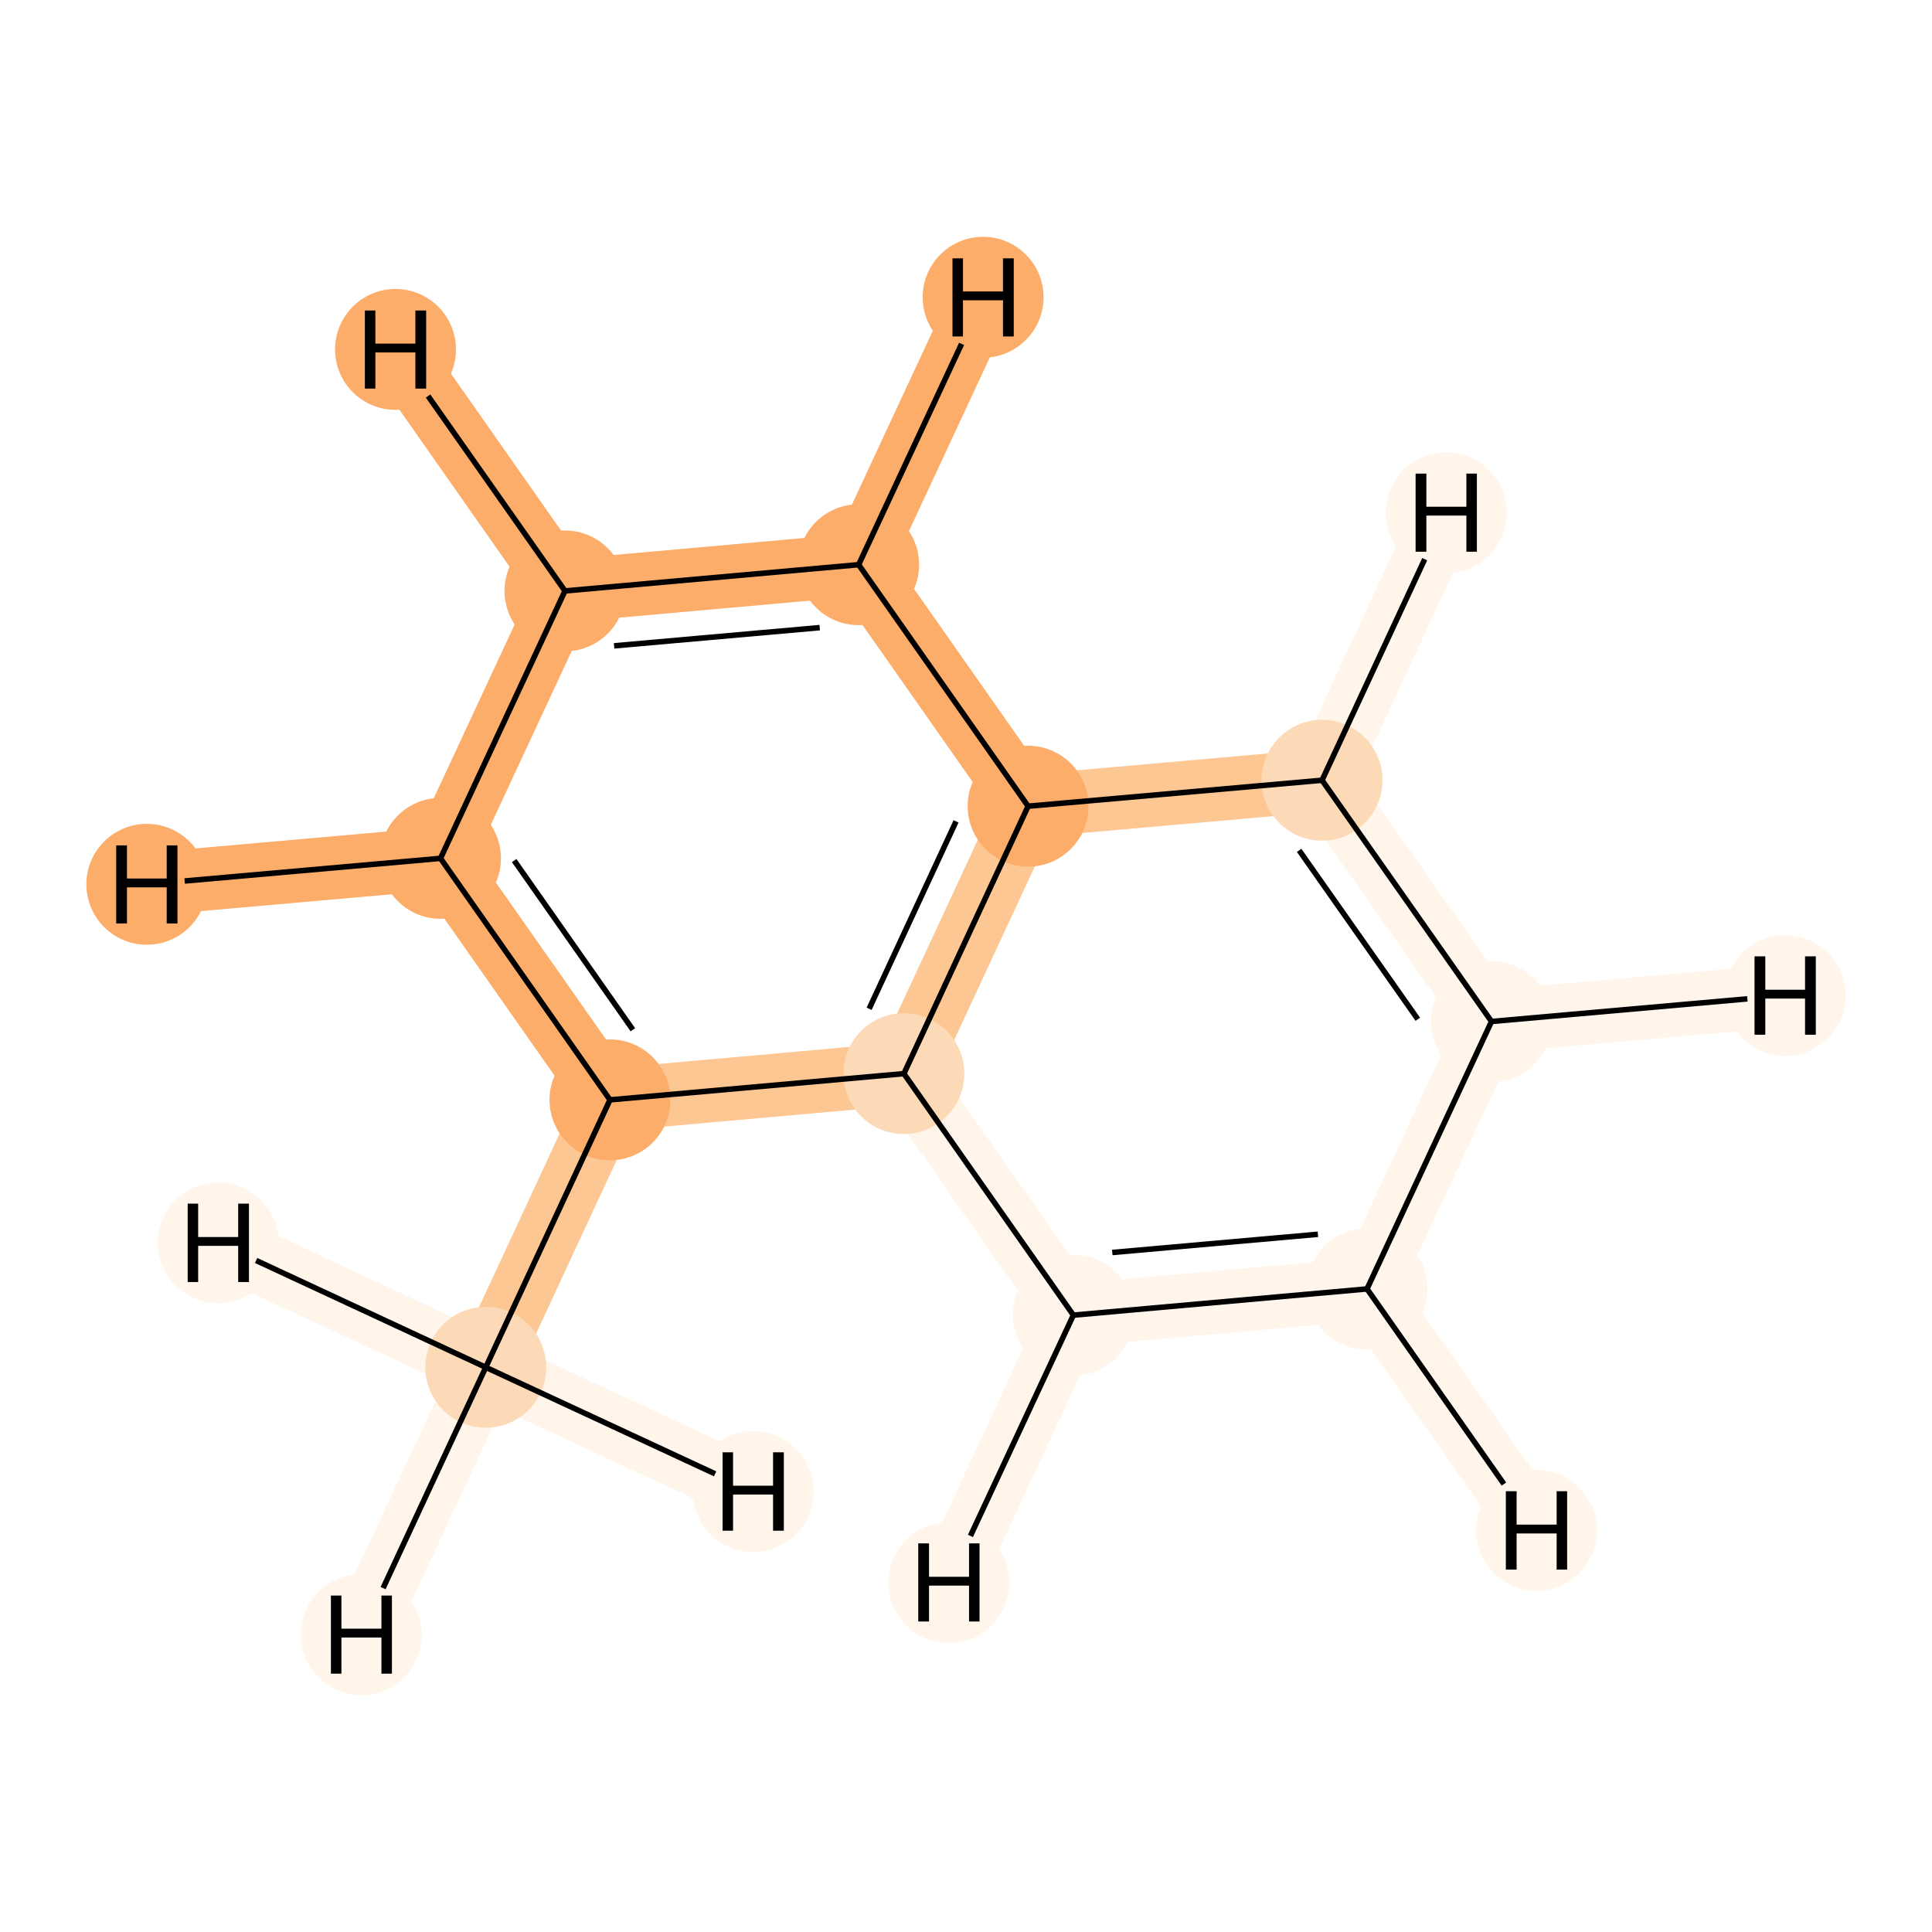 <?xml version='1.0' encoding='iso-8859-1'?>
<svg version='1.1' baseProfile='full'
              xmlns='http://www.w3.org/2000/svg'
                      xmlns:rdkit='http://www.rdkit.org/xml'
                      xmlns:xlink='http://www.w3.org/1999/xlink'
                  xml:space='preserve'
width='700px' height='700px' viewBox='0 0 700 700'>
<!-- END OF HEADER -->
<rect style='opacity:1.0;fill:#FFFFFF;stroke:none' width='700.0' height='700.0' x='0.0' y='0.0'> </rect>
<path d='M 176.0,495.4 L 221.0,398.5' style='fill:none;fill-rule:evenodd;stroke:#FDC793;stroke-width:22.8px;stroke-linecap:butt;stroke-linejoin:miter;stroke-opacity:1' />
<path d='M 176.0,495.4 L 130.9,592.3' style='fill:none;fill-rule:evenodd;stroke:#FFF5EB;stroke-width:22.8px;stroke-linecap:butt;stroke-linejoin:miter;stroke-opacity:1' />
<path d='M 176.0,495.4 L 79.1,450.3' style='fill:none;fill-rule:evenodd;stroke:#FFF5EB;stroke-width:22.8px;stroke-linecap:butt;stroke-linejoin:miter;stroke-opacity:1' />
<path d='M 176.0,495.4 L 272.9,540.4' style='fill:none;fill-rule:evenodd;stroke:#FFF5EB;stroke-width:22.8px;stroke-linecap:butt;stroke-linejoin:miter;stroke-opacity:1' />
<path d='M 221.0,398.5 L 159.6,311.0' style='fill:none;fill-rule:evenodd;stroke:#FDAD6A;stroke-width:22.8px;stroke-linecap:butt;stroke-linejoin:miter;stroke-opacity:1' />
<path d='M 221.0,398.5 L 327.5,389.0' style='fill:none;fill-rule:evenodd;stroke:#FDC793;stroke-width:22.8px;stroke-linecap:butt;stroke-linejoin:miter;stroke-opacity:1' />
<path d='M 159.6,311.0 L 204.7,214.1' style='fill:none;fill-rule:evenodd;stroke:#FDAD6A;stroke-width:22.8px;stroke-linecap:butt;stroke-linejoin:miter;stroke-opacity:1' />
<path d='M 159.6,311.0 L 53.2,320.4' style='fill:none;fill-rule:evenodd;stroke:#FDAD6A;stroke-width:22.8px;stroke-linecap:butt;stroke-linejoin:miter;stroke-opacity:1' />
<path d='M 204.7,214.1 L 311.1,204.6' style='fill:none;fill-rule:evenodd;stroke:#FDAD6A;stroke-width:22.8px;stroke-linecap:butt;stroke-linejoin:miter;stroke-opacity:1' />
<path d='M 204.7,214.1 L 143.3,126.6' style='fill:none;fill-rule:evenodd;stroke:#FDAD6A;stroke-width:22.8px;stroke-linecap:butt;stroke-linejoin:miter;stroke-opacity:1' />
<path d='M 311.1,204.6 L 372.5,292.1' style='fill:none;fill-rule:evenodd;stroke:#FDAD6A;stroke-width:22.8px;stroke-linecap:butt;stroke-linejoin:miter;stroke-opacity:1' />
<path d='M 311.1,204.6 L 356.2,107.7' style='fill:none;fill-rule:evenodd;stroke:#FDAD6A;stroke-width:22.8px;stroke-linecap:butt;stroke-linejoin:miter;stroke-opacity:1' />
<path d='M 372.5,292.1 L 327.5,389.0' style='fill:none;fill-rule:evenodd;stroke:#FDC793;stroke-width:22.8px;stroke-linecap:butt;stroke-linejoin:miter;stroke-opacity:1' />
<path d='M 372.5,292.1 L 479.0,282.7' style='fill:none;fill-rule:evenodd;stroke:#FDC793;stroke-width:22.8px;stroke-linecap:butt;stroke-linejoin:miter;stroke-opacity:1' />
<path d='M 327.5,389.0 L 388.9,476.5' style='fill:none;fill-rule:evenodd;stroke:#FFF5EB;stroke-width:22.8px;stroke-linecap:butt;stroke-linejoin:miter;stroke-opacity:1' />
<path d='M 388.9,476.5 L 495.3,467.0' style='fill:none;fill-rule:evenodd;stroke:#FFF5EB;stroke-width:22.8px;stroke-linecap:butt;stroke-linejoin:miter;stroke-opacity:1' />
<path d='M 388.9,476.5 L 343.8,573.4' style='fill:none;fill-rule:evenodd;stroke:#FFF5EB;stroke-width:22.8px;stroke-linecap:butt;stroke-linejoin:miter;stroke-opacity:1' />
<path d='M 495.3,467.0 L 540.4,370.1' style='fill:none;fill-rule:evenodd;stroke:#FFF5EB;stroke-width:22.8px;stroke-linecap:butt;stroke-linejoin:miter;stroke-opacity:1' />
<path d='M 495.3,467.0 L 556.7,554.5' style='fill:none;fill-rule:evenodd;stroke:#FFF5EB;stroke-width:22.8px;stroke-linecap:butt;stroke-linejoin:miter;stroke-opacity:1' />
<path d='M 540.4,370.1 L 479.0,282.7' style='fill:none;fill-rule:evenodd;stroke:#FFF5EB;stroke-width:22.8px;stroke-linecap:butt;stroke-linejoin:miter;stroke-opacity:1' />
<path d='M 540.4,370.1 L 646.8,360.7' style='fill:none;fill-rule:evenodd;stroke:#FFF5EB;stroke-width:22.8px;stroke-linecap:butt;stroke-linejoin:miter;stroke-opacity:1' />
<path d='M 479.0,282.7 L 524.0,185.8' style='fill:none;fill-rule:evenodd;stroke:#FFF5EB;stroke-width:22.8px;stroke-linecap:butt;stroke-linejoin:miter;stroke-opacity:1' />
<ellipse cx='176.0' cy='495.4' rx='21.4' ry='21.4'  style='fill:#FDDAB7;fill-rule:evenodd;stroke:#FDDAB7;stroke-width:1.0px;stroke-linecap:butt;stroke-linejoin:miter;stroke-opacity:1' />
<ellipse cx='221.0' cy='398.5' rx='21.4' ry='21.4'  style='fill:#FDAD6A;fill-rule:evenodd;stroke:#FDAD6A;stroke-width:1.0px;stroke-linecap:butt;stroke-linejoin:miter;stroke-opacity:1' />
<ellipse cx='159.6' cy='311.0' rx='21.4' ry='21.4'  style='fill:#FDAD6A;fill-rule:evenodd;stroke:#FDAD6A;stroke-width:1.0px;stroke-linecap:butt;stroke-linejoin:miter;stroke-opacity:1' />
<ellipse cx='204.7' cy='214.1' rx='21.4' ry='21.4'  style='fill:#FDAD6A;fill-rule:evenodd;stroke:#FDAD6A;stroke-width:1.0px;stroke-linecap:butt;stroke-linejoin:miter;stroke-opacity:1' />
<ellipse cx='311.1' cy='204.6' rx='21.4' ry='21.4'  style='fill:#FDAD6A;fill-rule:evenodd;stroke:#FDAD6A;stroke-width:1.0px;stroke-linecap:butt;stroke-linejoin:miter;stroke-opacity:1' />
<ellipse cx='372.5' cy='292.1' rx='21.4' ry='21.4'  style='fill:#FDAD6A;fill-rule:evenodd;stroke:#FDAD6A;stroke-width:1.0px;stroke-linecap:butt;stroke-linejoin:miter;stroke-opacity:1' />
<ellipse cx='327.5' cy='389.0' rx='21.4' ry='21.4'  style='fill:#FDDAB7;fill-rule:evenodd;stroke:#FDDAB7;stroke-width:1.0px;stroke-linecap:butt;stroke-linejoin:miter;stroke-opacity:1' />
<ellipse cx='388.9' cy='476.5' rx='21.4' ry='21.4'  style='fill:#FFF5EB;fill-rule:evenodd;stroke:#FFF5EB;stroke-width:1.0px;stroke-linecap:butt;stroke-linejoin:miter;stroke-opacity:1' />
<ellipse cx='495.3' cy='467.0' rx='21.4' ry='21.4'  style='fill:#FFF5EB;fill-rule:evenodd;stroke:#FFF5EB;stroke-width:1.0px;stroke-linecap:butt;stroke-linejoin:miter;stroke-opacity:1' />
<ellipse cx='540.4' cy='370.1' rx='21.4' ry='21.4'  style='fill:#FFF5EB;fill-rule:evenodd;stroke:#FFF5EB;stroke-width:1.0px;stroke-linecap:butt;stroke-linejoin:miter;stroke-opacity:1' />
<ellipse cx='479.0' cy='282.7' rx='21.4' ry='21.4'  style='fill:#FDDAB7;fill-rule:evenodd;stroke:#FDDAB7;stroke-width:1.0px;stroke-linecap:butt;stroke-linejoin:miter;stroke-opacity:1' />
<ellipse cx='130.9' cy='592.3' rx='21.4' ry='21.4'  style='fill:#FFF5EB;fill-rule:evenodd;stroke:#FFF5EB;stroke-width:1.0px;stroke-linecap:butt;stroke-linejoin:miter;stroke-opacity:1' />
<ellipse cx='79.1' cy='450.3' rx='21.4' ry='21.4'  style='fill:#FFF5EB;fill-rule:evenodd;stroke:#FFF5EB;stroke-width:1.0px;stroke-linecap:butt;stroke-linejoin:miter;stroke-opacity:1' />
<ellipse cx='272.9' cy='540.4' rx='21.4' ry='21.4'  style='fill:#FFF5EB;fill-rule:evenodd;stroke:#FFF5EB;stroke-width:1.0px;stroke-linecap:butt;stroke-linejoin:miter;stroke-opacity:1' />
<ellipse cx='53.2' cy='320.4' rx='21.4' ry='21.4'  style='fill:#FDAD6A;fill-rule:evenodd;stroke:#FDAD6A;stroke-width:1.0px;stroke-linecap:butt;stroke-linejoin:miter;stroke-opacity:1' />
<ellipse cx='143.3' cy='126.6' rx='21.4' ry='21.4'  style='fill:#FDAD6A;fill-rule:evenodd;stroke:#FDAD6A;stroke-width:1.0px;stroke-linecap:butt;stroke-linejoin:miter;stroke-opacity:1' />
<ellipse cx='356.2' cy='107.7' rx='21.4' ry='21.4'  style='fill:#FDAD6A;fill-rule:evenodd;stroke:#FDAD6A;stroke-width:1.0px;stroke-linecap:butt;stroke-linejoin:miter;stroke-opacity:1' />
<ellipse cx='343.8' cy='573.4' rx='21.4' ry='21.4'  style='fill:#FFF5EB;fill-rule:evenodd;stroke:#FFF5EB;stroke-width:1.0px;stroke-linecap:butt;stroke-linejoin:miter;stroke-opacity:1' />
<ellipse cx='556.7' cy='554.5' rx='21.4' ry='21.4'  style='fill:#FFF5EB;fill-rule:evenodd;stroke:#FFF5EB;stroke-width:1.0px;stroke-linecap:butt;stroke-linejoin:miter;stroke-opacity:1' />
<ellipse cx='646.8' cy='360.7' rx='21.4' ry='21.4'  style='fill:#FFF5EB;fill-rule:evenodd;stroke:#FFF5EB;stroke-width:1.0px;stroke-linecap:butt;stroke-linejoin:miter;stroke-opacity:1' />
<ellipse cx='524.0' cy='185.8' rx='21.4' ry='21.4'  style='fill:#FFF5EB;fill-rule:evenodd;stroke:#FFF5EB;stroke-width:1.0px;stroke-linecap:butt;stroke-linejoin:miter;stroke-opacity:1' />
<path class='bond-0 atom-0 atom-1' d='M 176.0,495.4 L 221.0,398.5' style='fill:none;fill-rule:evenodd;stroke:#000000;stroke-width:2.0px;stroke-linecap:butt;stroke-linejoin:miter;stroke-opacity:1' />
<path class='bond-12 atom-0 atom-11' d='M 176.0,495.4 L 138.8,575.4' style='fill:none;fill-rule:evenodd;stroke:#000000;stroke-width:2.0px;stroke-linecap:butt;stroke-linejoin:miter;stroke-opacity:1' />
<path class='bond-13 atom-0 atom-12' d='M 176.0,495.4 L 92.8,456.7' style='fill:none;fill-rule:evenodd;stroke:#000000;stroke-width:2.0px;stroke-linecap:butt;stroke-linejoin:miter;stroke-opacity:1' />
<path class='bond-14 atom-0 atom-13' d='M 176.0,495.4 L 259.1,534.0' style='fill:none;fill-rule:evenodd;stroke:#000000;stroke-width:2.0px;stroke-linecap:butt;stroke-linejoin:miter;stroke-opacity:1' />
<path class='bond-1 atom-1 atom-2' d='M 221.0,398.5 L 159.6,311.0' style='fill:none;fill-rule:evenodd;stroke:#000000;stroke-width:2.0px;stroke-linecap:butt;stroke-linejoin:miter;stroke-opacity:1' />
<path class='bond-1 atom-1 atom-2' d='M 229.3,373.1 L 186.3,311.8' style='fill:none;fill-rule:evenodd;stroke:#000000;stroke-width:2.0px;stroke-linecap:butt;stroke-linejoin:miter;stroke-opacity:1' />
<path class='bond-10 atom-6 atom-1' d='M 327.5,389.0 L 221.0,398.5' style='fill:none;fill-rule:evenodd;stroke:#000000;stroke-width:2.0px;stroke-linecap:butt;stroke-linejoin:miter;stroke-opacity:1' />
<path class='bond-2 atom-2 atom-3' d='M 159.6,311.0 L 204.7,214.1' style='fill:none;fill-rule:evenodd;stroke:#000000;stroke-width:2.0px;stroke-linecap:butt;stroke-linejoin:miter;stroke-opacity:1' />
<path class='bond-15 atom-2 atom-14' d='M 159.6,311.0 L 66.9,319.2' style='fill:none;fill-rule:evenodd;stroke:#000000;stroke-width:2.0px;stroke-linecap:butt;stroke-linejoin:miter;stroke-opacity:1' />
<path class='bond-3 atom-3 atom-4' d='M 204.7,214.1 L 311.1,204.6' style='fill:none;fill-rule:evenodd;stroke:#000000;stroke-width:2.0px;stroke-linecap:butt;stroke-linejoin:miter;stroke-opacity:1' />
<path class='bond-3 atom-3 atom-4' d='M 222.5,234.0 L 297.0,227.4' style='fill:none;fill-rule:evenodd;stroke:#000000;stroke-width:2.0px;stroke-linecap:butt;stroke-linejoin:miter;stroke-opacity:1' />
<path class='bond-16 atom-3 atom-15' d='M 204.7,214.1 L 155.1,143.5' style='fill:none;fill-rule:evenodd;stroke:#000000;stroke-width:2.0px;stroke-linecap:butt;stroke-linejoin:miter;stroke-opacity:1' />
<path class='bond-4 atom-4 atom-5' d='M 311.1,204.6 L 372.5,292.1' style='fill:none;fill-rule:evenodd;stroke:#000000;stroke-width:2.0px;stroke-linecap:butt;stroke-linejoin:miter;stroke-opacity:1' />
<path class='bond-17 atom-4 atom-16' d='M 311.1,204.6 L 348.4,124.6' style='fill:none;fill-rule:evenodd;stroke:#000000;stroke-width:2.0px;stroke-linecap:butt;stroke-linejoin:miter;stroke-opacity:1' />
<path class='bond-5 atom-5 atom-6' d='M 372.5,292.1 L 327.5,389.0' style='fill:none;fill-rule:evenodd;stroke:#000000;stroke-width:2.0px;stroke-linecap:butt;stroke-linejoin:miter;stroke-opacity:1' />
<path class='bond-5 atom-5 atom-6' d='M 346.4,297.6 L 314.9,365.5' style='fill:none;fill-rule:evenodd;stroke:#000000;stroke-width:2.0px;stroke-linecap:butt;stroke-linejoin:miter;stroke-opacity:1' />
<path class='bond-11 atom-10 atom-5' d='M 479.0,282.7 L 372.5,292.1' style='fill:none;fill-rule:evenodd;stroke:#000000;stroke-width:2.0px;stroke-linecap:butt;stroke-linejoin:miter;stroke-opacity:1' />
<path class='bond-6 atom-6 atom-7' d='M 327.5,389.0 L 388.9,476.5' style='fill:none;fill-rule:evenodd;stroke:#000000;stroke-width:2.0px;stroke-linecap:butt;stroke-linejoin:miter;stroke-opacity:1' />
<path class='bond-7 atom-7 atom-8' d='M 388.9,476.5 L 495.3,467.0' style='fill:none;fill-rule:evenodd;stroke:#000000;stroke-width:2.0px;stroke-linecap:butt;stroke-linejoin:miter;stroke-opacity:1' />
<path class='bond-7 atom-7 atom-8' d='M 403.0,453.8 L 477.5,447.2' style='fill:none;fill-rule:evenodd;stroke:#000000;stroke-width:2.0px;stroke-linecap:butt;stroke-linejoin:miter;stroke-opacity:1' />
<path class='bond-18 atom-7 atom-17' d='M 388.9,476.5 L 351.6,556.5' style='fill:none;fill-rule:evenodd;stroke:#000000;stroke-width:2.0px;stroke-linecap:butt;stroke-linejoin:miter;stroke-opacity:1' />
<path class='bond-8 atom-8 atom-9' d='M 495.3,467.0 L 540.4,370.1' style='fill:none;fill-rule:evenodd;stroke:#000000;stroke-width:2.0px;stroke-linecap:butt;stroke-linejoin:miter;stroke-opacity:1' />
<path class='bond-19 atom-8 atom-18' d='M 495.3,467.0 L 544.9,537.7' style='fill:none;fill-rule:evenodd;stroke:#000000;stroke-width:2.0px;stroke-linecap:butt;stroke-linejoin:miter;stroke-opacity:1' />
<path class='bond-9 atom-9 atom-10' d='M 540.4,370.1 L 479.0,282.7' style='fill:none;fill-rule:evenodd;stroke:#000000;stroke-width:2.0px;stroke-linecap:butt;stroke-linejoin:miter;stroke-opacity:1' />
<path class='bond-9 atom-9 atom-10' d='M 513.7,369.3 L 470.7,308.1' style='fill:none;fill-rule:evenodd;stroke:#000000;stroke-width:2.0px;stroke-linecap:butt;stroke-linejoin:miter;stroke-opacity:1' />
<path class='bond-20 atom-9 atom-19' d='M 540.4,370.1 L 633.1,361.9' style='fill:none;fill-rule:evenodd;stroke:#000000;stroke-width:2.0px;stroke-linecap:butt;stroke-linejoin:miter;stroke-opacity:1' />
<path class='bond-21 atom-10 atom-20' d='M 479.0,282.7 L 516.2,202.6' style='fill:none;fill-rule:evenodd;stroke:#000000;stroke-width:2.0px;stroke-linecap:butt;stroke-linejoin:miter;stroke-opacity:1' />
<path  class='atom-11' d='M 119.9 578.1
L 123.7 578.1
L 123.7 590.1
L 138.2 590.1
L 138.2 578.1
L 142.0 578.1
L 142.0 606.4
L 138.2 606.4
L 138.2 593.3
L 123.7 593.3
L 123.7 606.4
L 119.9 606.4
L 119.9 578.1
' fill='#000000'/>
<path  class='atom-12' d='M 68.0 436.1
L 71.8 436.1
L 71.8 448.2
L 86.3 448.2
L 86.3 436.1
L 90.2 436.1
L 90.2 464.5
L 86.3 464.5
L 86.3 451.4
L 71.8 451.4
L 71.8 464.5
L 68.0 464.5
L 68.0 436.1
' fill='#000000'/>
<path  class='atom-13' d='M 261.8 526.2
L 265.6 526.2
L 265.6 538.3
L 280.1 538.3
L 280.1 526.2
L 284.0 526.2
L 284.0 554.6
L 280.1 554.6
L 280.1 541.5
L 265.6 541.5
L 265.6 554.6
L 261.8 554.6
L 261.8 526.2
' fill='#000000'/>
<path  class='atom-14' d='M 42.1 306.3
L 46.0 306.3
L 46.0 318.3
L 60.4 318.3
L 60.4 306.3
L 64.3 306.3
L 64.3 334.6
L 60.4 334.6
L 60.4 321.5
L 46.0 321.5
L 46.0 334.6
L 42.1 334.6
L 42.1 306.3
' fill='#000000'/>
<path  class='atom-15' d='M 132.2 112.5
L 136.0 112.5
L 136.0 124.5
L 150.5 124.5
L 150.5 112.5
L 154.4 112.5
L 154.4 140.8
L 150.5 140.8
L 150.5 127.7
L 136.0 127.7
L 136.0 140.8
L 132.2 140.8
L 132.2 112.5
' fill='#000000'/>
<path  class='atom-16' d='M 345.1 93.6
L 348.9 93.6
L 348.9 105.6
L 363.4 105.6
L 363.4 93.6
L 367.3 93.6
L 367.3 121.9
L 363.4 121.9
L 363.4 108.8
L 348.9 108.8
L 348.9 121.9
L 345.1 121.9
L 345.1 93.6
' fill='#000000'/>
<path  class='atom-17' d='M 332.7 559.2
L 336.6 559.2
L 336.6 571.3
L 351.1 571.3
L 351.1 559.2
L 354.9 559.2
L 354.9 587.5
L 351.1 587.5
L 351.1 574.5
L 336.6 574.5
L 336.6 587.5
L 332.7 587.5
L 332.7 559.2
' fill='#000000'/>
<path  class='atom-18' d='M 545.6 540.3
L 549.5 540.3
L 549.5 552.4
L 564.0 552.4
L 564.0 540.3
L 567.8 540.3
L 567.8 568.7
L 564.0 568.7
L 564.0 555.6
L 549.5 555.6
L 549.5 568.7
L 545.6 568.7
L 545.6 540.3
' fill='#000000'/>
<path  class='atom-19' d='M 635.7 346.5
L 639.6 346.5
L 639.6 358.6
L 654.0 358.6
L 654.0 346.5
L 657.9 346.5
L 657.9 374.9
L 654.0 374.9
L 654.0 361.8
L 639.6 361.8
L 639.6 374.9
L 635.7 374.9
L 635.7 346.5
' fill='#000000'/>
<path  class='atom-20' d='M 512.9 171.6
L 516.8 171.6
L 516.8 183.6
L 531.3 183.6
L 531.3 171.6
L 535.1 171.6
L 535.1 199.9
L 531.3 199.9
L 531.3 186.8
L 516.8 186.8
L 516.8 199.9
L 512.9 199.9
L 512.9 171.6
' fill='#000000'/>
</svg>
